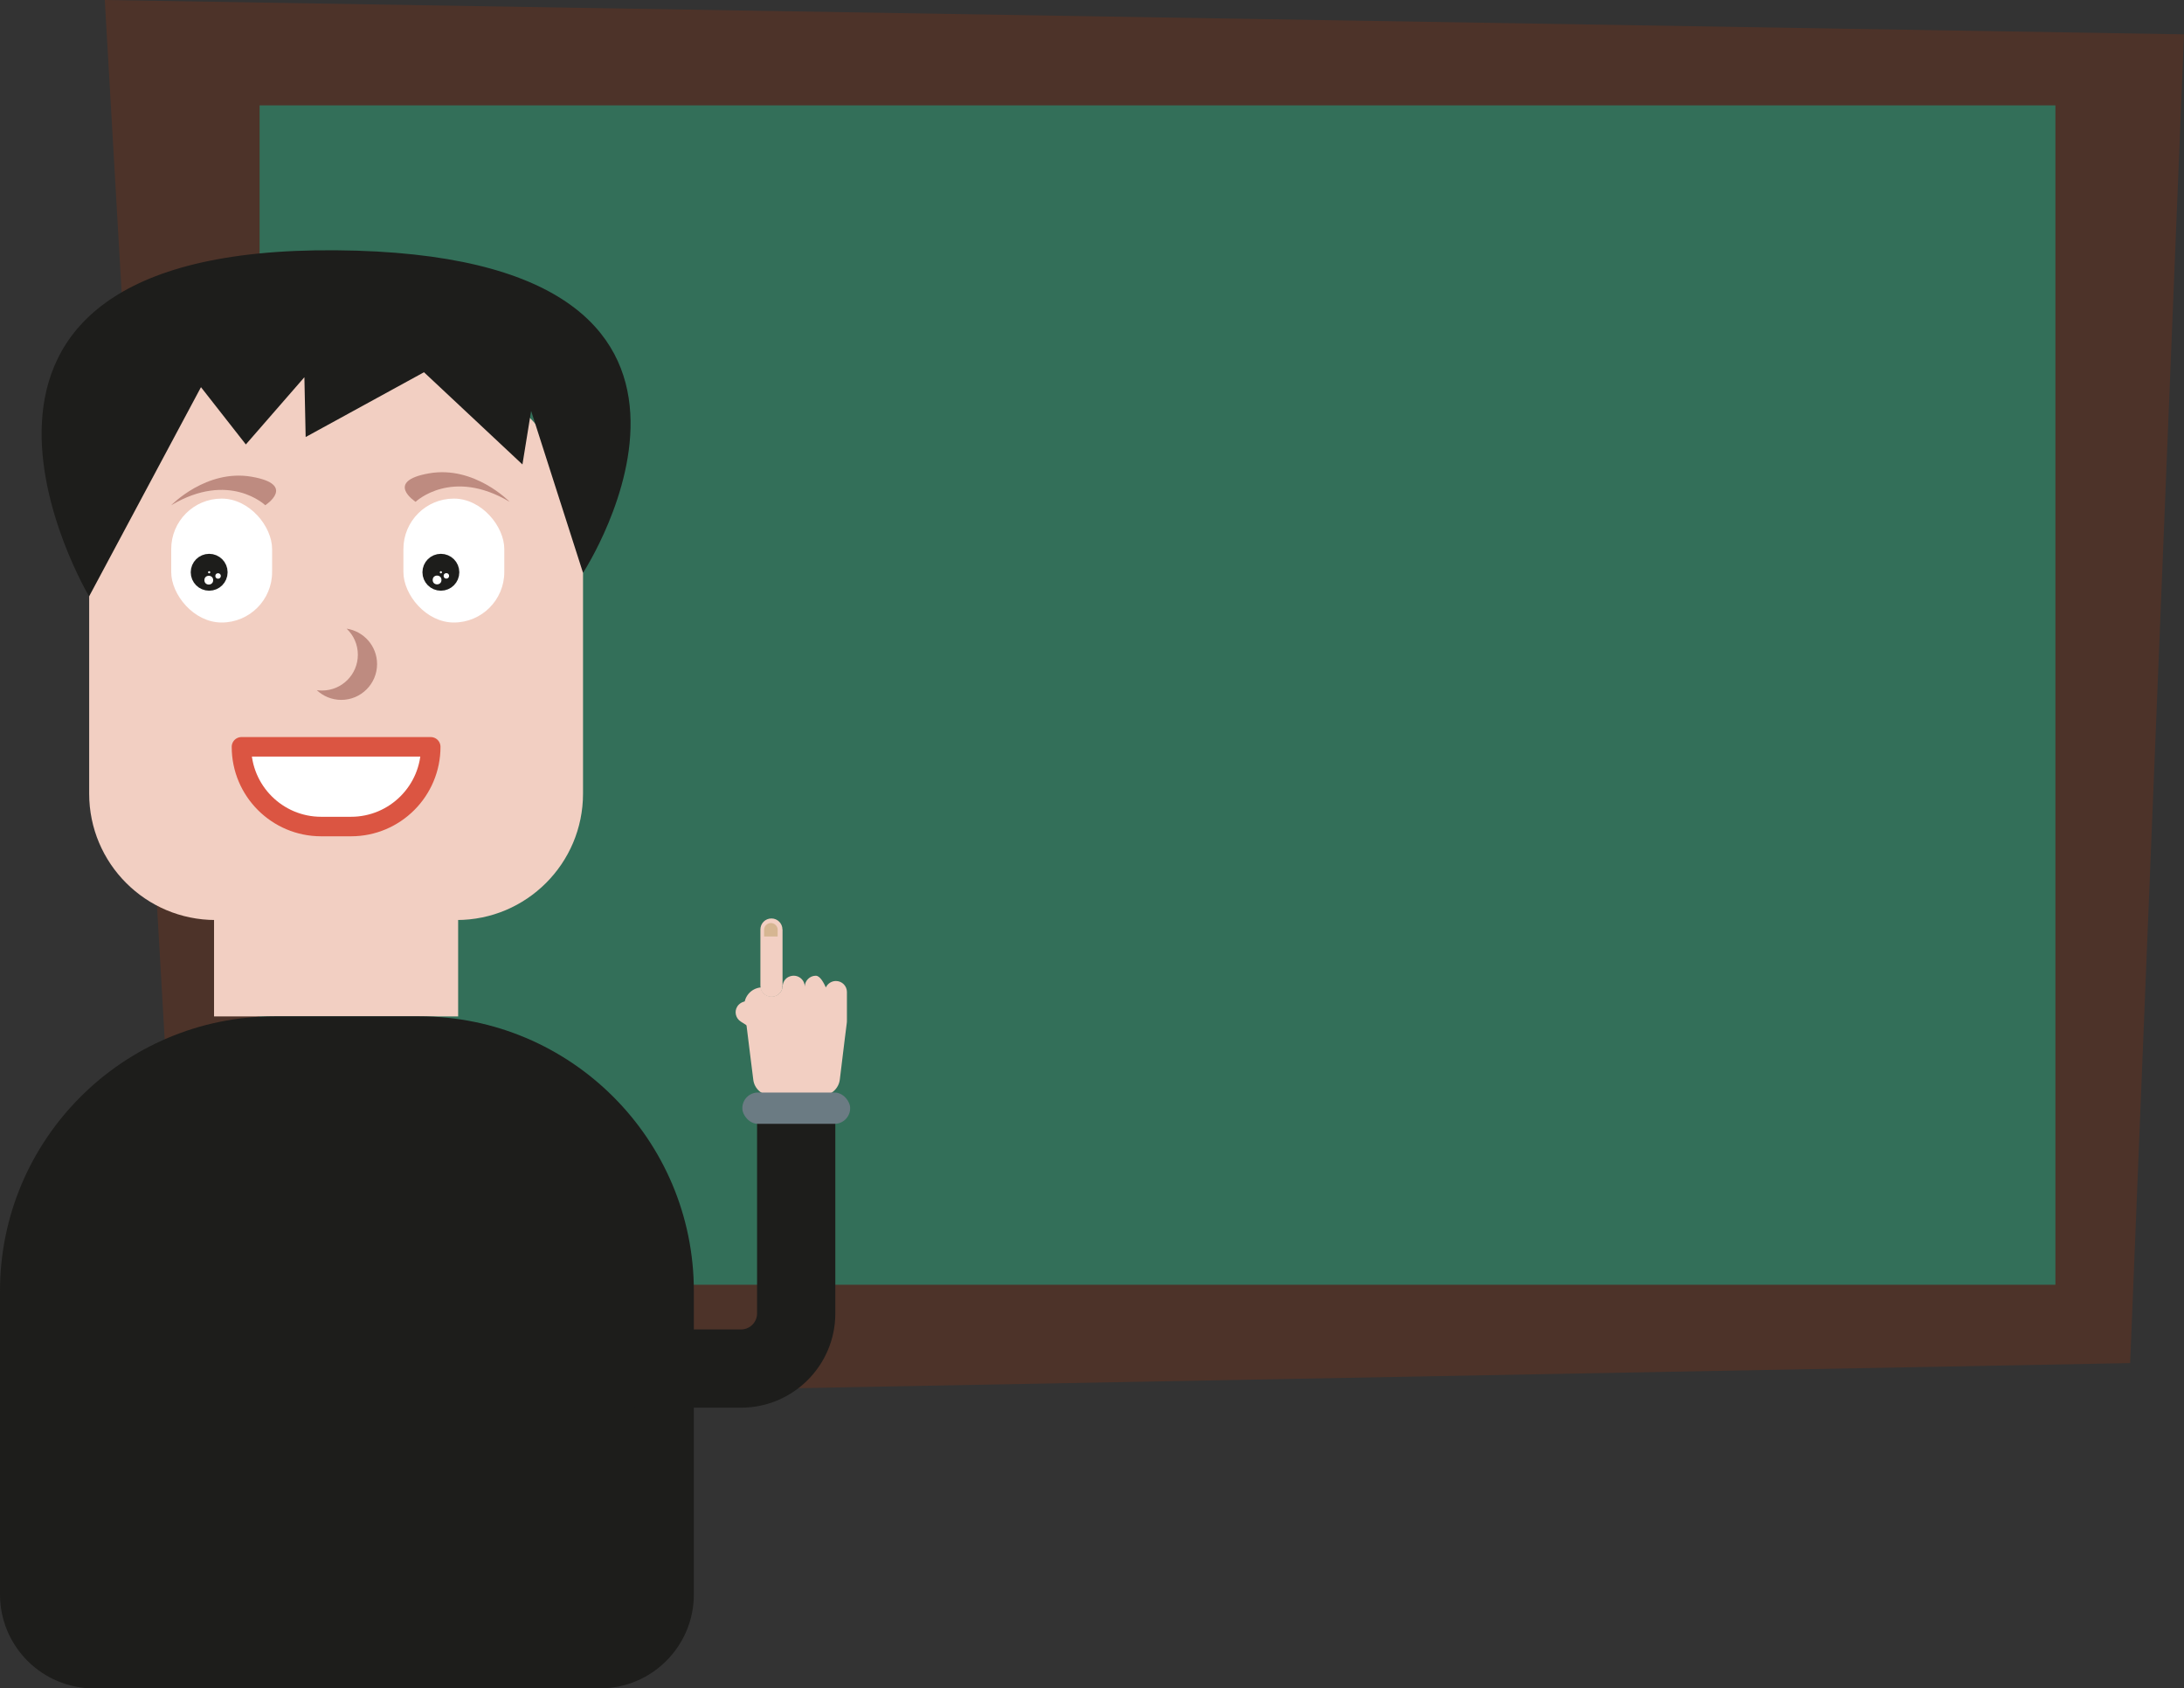 <?xml version="1.0" encoding="UTF-8"?>
<svg id="Laag_2" data-name="Laag 2" xmlns="http://www.w3.org/2000/svg" viewBox="0 0 223.86 173.04">
  <rect x="0" y="0" width="223.86" height="173.04" fill="#333333" stroke="none"/>
  <defs>
    <style>
      .cls-1 {
        fill: #d6b692;
      }

      .cls-1, .cls-2, .cls-3, .cls-4, .cls-5, .cls-6, .cls-7, .cls-8 {
        stroke-width: 0px;
      }

      .cls-2 {
        fill: #f2cfc2;
      }

      .cls-9 {
        stroke: #db5542;
      }

      .cls-9, .cls-5, .cls-10 {
        fill: #fff;
      }

      .cls-9, .cls-10 {
        stroke-linejoin: round;
        stroke-width: 2px;
      }

      .cls-3 {
        fill: #336f59;
      }

      .cls-4 {
        fill: #be8b80;
      }

      .cls-6 {
        fill: #6b7b83;
      }

      .cls-10 {
        stroke: #1d1d1b;
      }

      .cls-7 {
        fill: #1d1d1b;
      }

      .cls-8 {
        fill: #4d3329;
      }
    </style>
  </defs>
  <g id="Laag_2-2" data-name="Laag 2">
    <polygon class="cls-8" points="19.01 143.45 218.34 139.7 223.86 3.52 10.74 0 19.01 143.45"/>
    <rect class="cls-3" x="26.61" y="10.8" width="184.07" height="120.87"/>
    <rect class="cls-2" x="21.94" y="93.7" width="25.02" height="10.47"/>
    <path class="cls-7" d="M28.16,104.16h14.8c15.54,0,28.16,12.62,28.16,28.16v31.09c0,5.31-4.31,9.63-9.63,9.63H9.63C4.31,173.04,0,168.72,0,163.41v-31.09C0,116.78,12.62,104.16,28.16,104.16Z"/>
    <path class="cls-7" d="M75.96,144.27h-10.92v-8.02h10.92c.91,0,1.64-.74,1.64-1.64v-21.03h8.02v21.03c0,5.33-4.33,9.66-9.66,9.66Z"/>
    <path class="cls-2" d="M80.19,101.2c-.08.53-.55.95-1.11.95s-1.03-.41-1.12-.94c.06,0,.12-.01.19-.01h2.04Z"/>
    <path class="cls-2" d="M80.21,95.26v5.76c0,.06,0,.12-.02.18-.08.53-.55.95-1.11.95s-1.03-.41-1.12-.94c-.01-.06-.02-.13-.02-.19v-5.76c0-.62.5-1.13,1.13-1.13s1.13.51,1.13,1.13Z"/>
    <path class="cls-2" d="M79.07,106.7l-3.14-2c-.53-.34-.69-1.04-.35-1.56.22-.33.59-.52.96-.52.21,0,.42.06.61.18l1.56.99.36,2.91Z"/>
    <path class="cls-2" d="M86.81,101.67v2.85c0,.15,0,.3-.03.45l-.2,1.58-.5,4.1c-.12.94-.92,1.64-1.86,1.64h-5.15c-.95,0-1.75-.7-1.86-1.64l-.41-3.28-.36-2.91-.14-1.18c-.13-1.05.64-1.98,1.67-2.08.09.53.55.94,1.12.94s1.03-.42,1.11-.95h.02v-.06c0-.47.28-.91.73-1.06.8-.28,1.54.31,1.54,1.06,0-.62.51-1.13,1.13-1.13.46,0,.85.81,1.03,1.2.18-.39.58-.66,1.03-.66.63,0,1.13.51,1.13,1.13Z"/>
    <path class="cls-1" d="M79.02,94.6h0c.38,0,.69.31.69.69v.69h-1.39v-.69c0-.38.31-.69.69-.69Z"/>
    <rect class="cls-6" x="76.09" y="111.97" width="11.05" height="3.21" rx="1.6" ry="1.6"/>
    <path class="cls-2" d="M28.55,36.89h11.8c10.71,0,19.41,8.7,19.41,19.41v25.04c0,7.15-5.8,12.95-12.95,12.95h-24.72c-7.15,0-12.95-5.8-12.95-12.95v-25.04c0-10.71,8.7-19.41,19.41-19.41Z"/>
    <path class="cls-7" d="M9.14,61.14S-12.21,25.27,34.45,25.65s25.31,33.06,25.31,33.06l-5.32-16.6-.89,5.49-10.09-9.45-12.13,6.64-.13-6.13-6,6.89-4.6-5.87-11.47,21.45Z"/>
    <path class="cls-9" d="M24.75,76.54h19.4c0,4.51-3.66,8.17-8.17,8.17h-3.06c-4.51,0-8.17-3.66-8.17-8.17h0Z"/>
    <rect class="cls-5" x="41.35" y="51.1" width="10.34" height="12.7" rx="5.17" ry="5.17"/>
    <rect class="cls-5" x="17.55" y="51.1" width="10.34" height="12.7" rx="5.17" ry="5.17"/>
    <path class="cls-4" d="M38.65,68.06c0,2.02-1.64,3.67-3.67,3.67-.97,0-1.86-.38-2.51-1,.17.03.36.04.54.04,2.03,0,3.67-1.64,3.67-3.67,0-1.05-.44-2-1.15-2.67,1.77.27,3.12,1.79,3.12,3.63Z"/>
    <circle class="cls-10" cx="21.44" cy="58.65" r=".89"/>
    <circle class="cls-10" cx="45.19" cy="58.65" r=".89"/>
    <circle class="cls-5" cx="21.4" cy="59.46" r=".45"/>
    <circle class="cls-5" cx="22.35" cy="59.03" r=".28"/>
    <circle class="cls-5" cx="44.8" cy="59.44" r=".45"/>
    <circle class="cls-5" cx="45.75" cy="59.02" r=".28"/>
    <path class="cls-4" d="M42.6,51.43s3.69-3.54,9.64,0c0,0-3.6-3.73-8.25-2.92s-1.39,2.92-1.39,2.92Z"/>
    <path class="cls-4" d="M27.19,51.78s-3.69-3.54-9.64,0c0,0,3.6-3.73,8.25-2.92s1.39,2.92,1.39,2.92Z"/>
  </g>
</svg>
